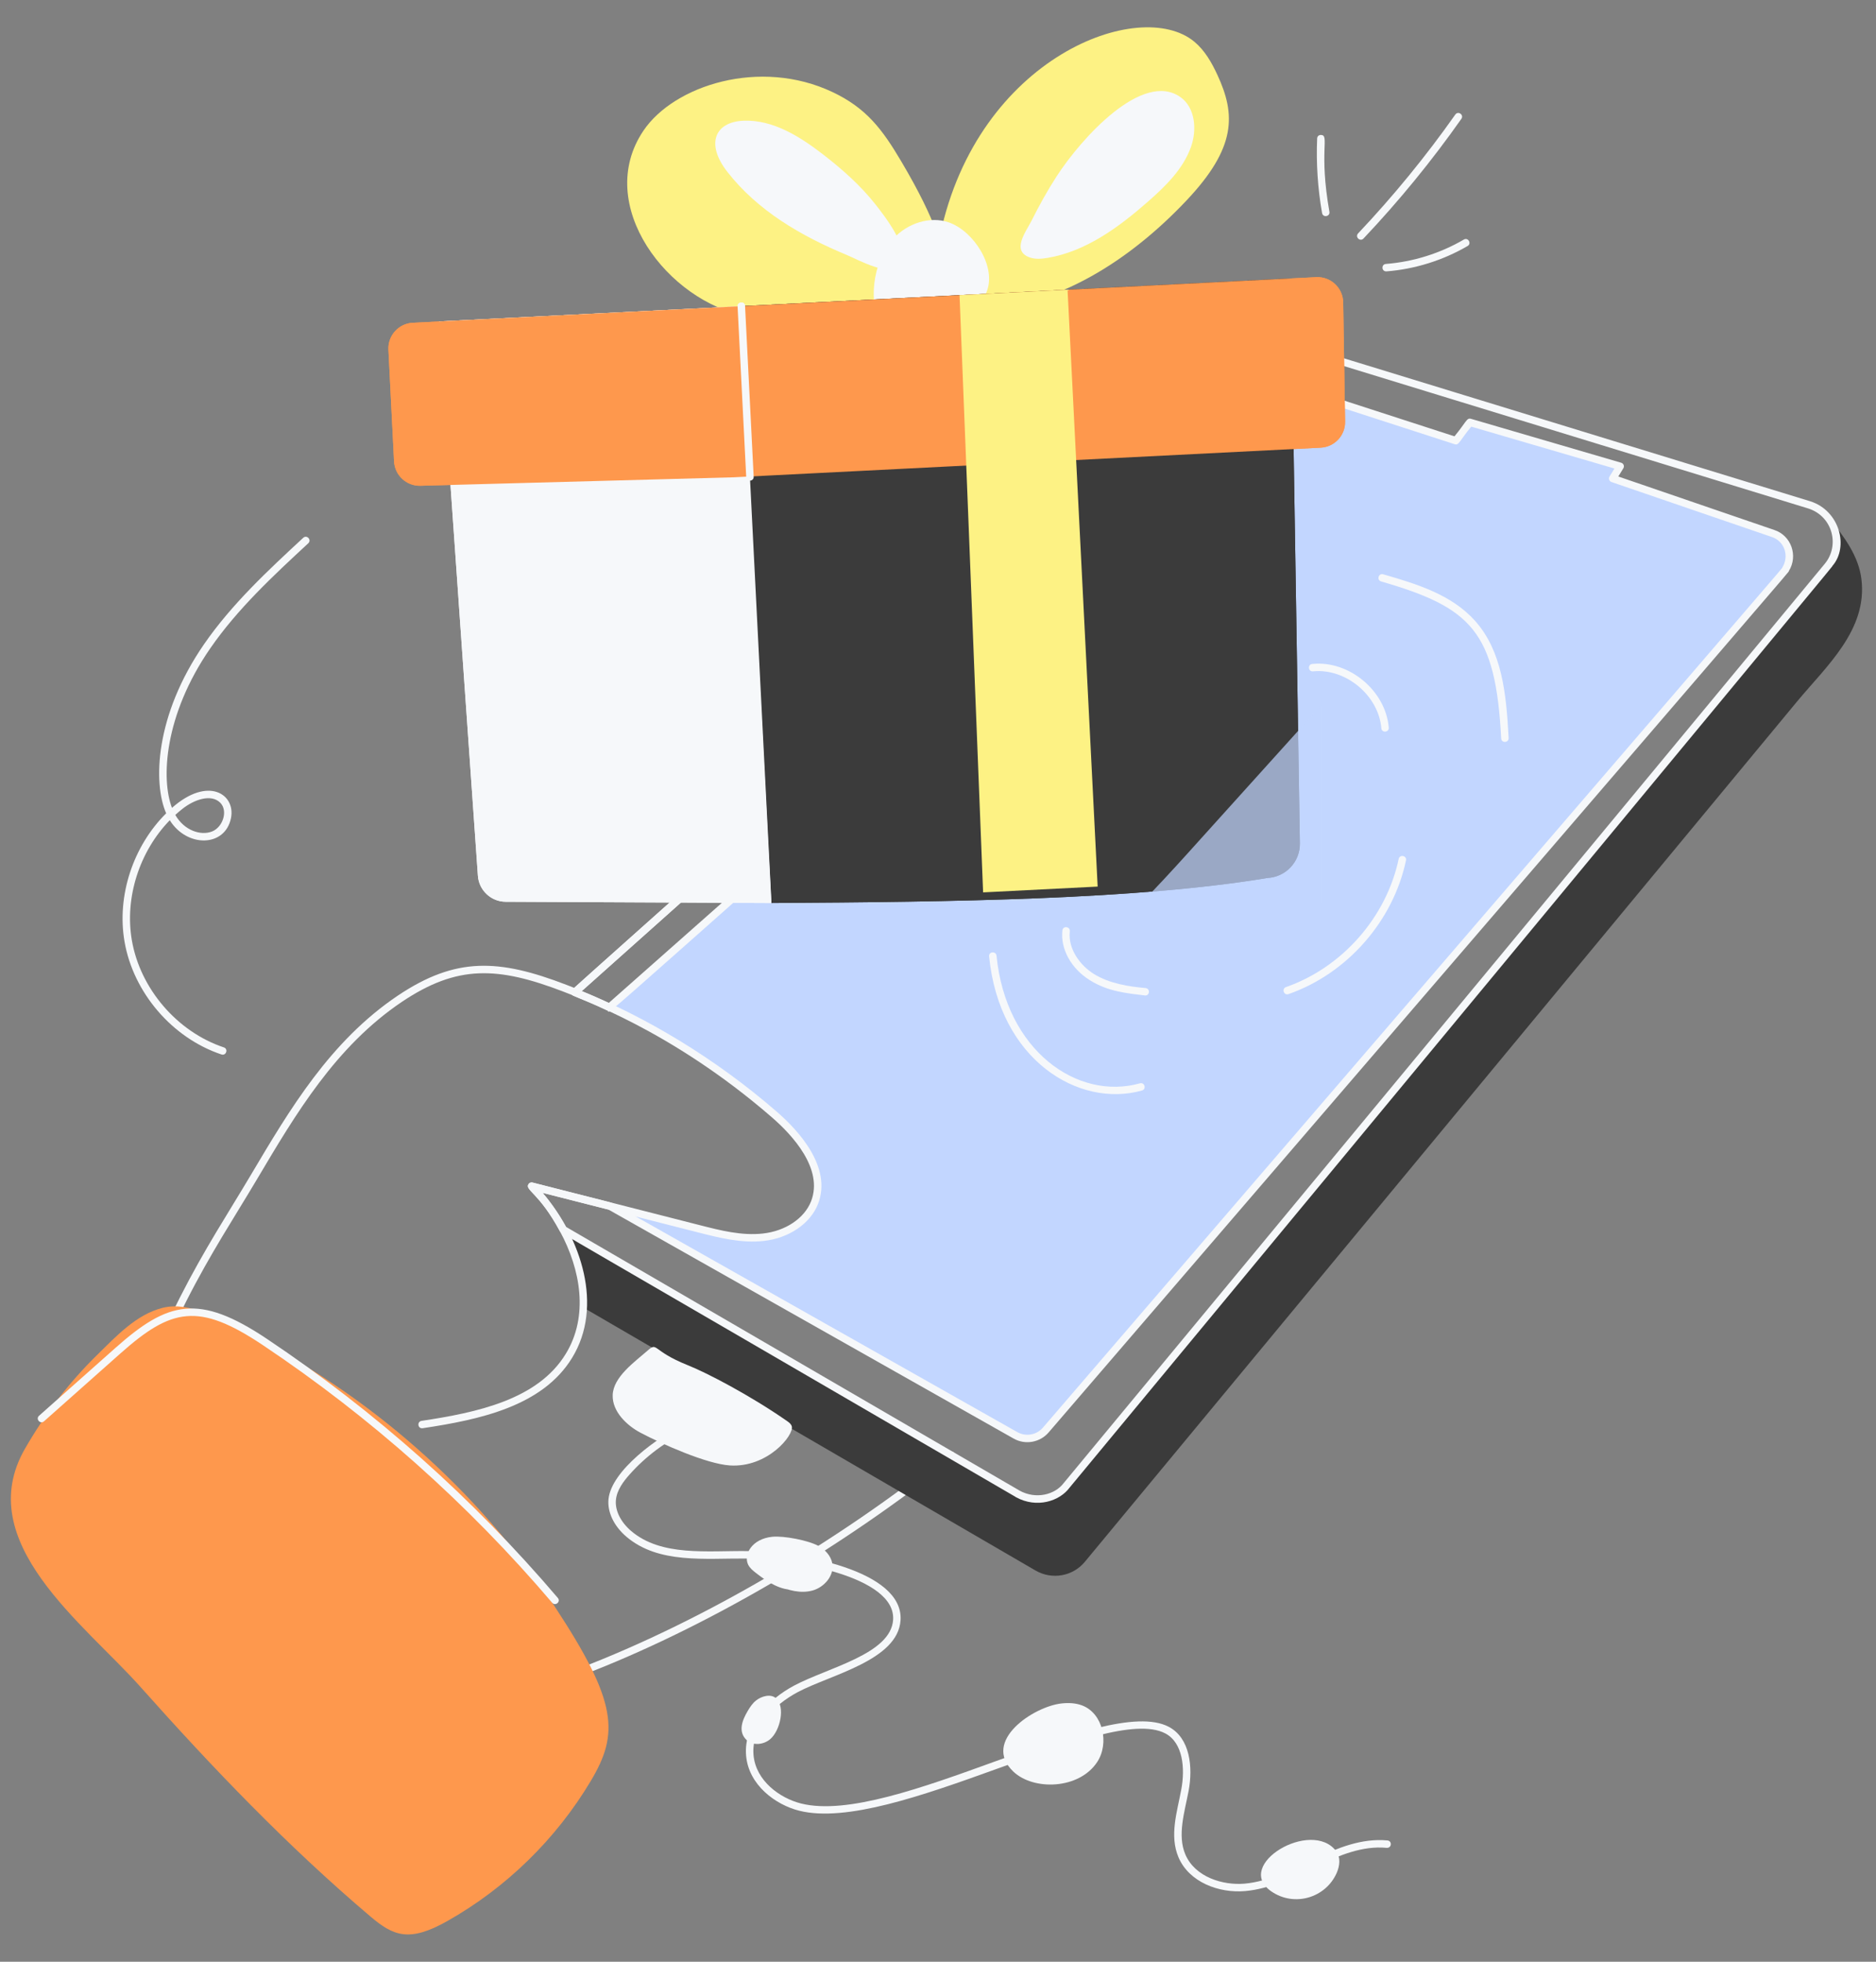 <svg width="66" height="69" viewBox="0 0 66 69" fill="none" xmlns="http://www.w3.org/2000/svg">
<rect x="0" y="0" width="66" height="69" fill="#808080" stroke="none"/>
<path d="M42.019 1.468C42.389 1.776 42.633 2.207 42.834 2.644C43.469 4.021 43.511 5.182 41.739 7.055C39.778 9.13 37.192 10.825 34.338 10.912C33.76 10.93 32.877 10.808 32.771 10.088C32.696 9.579 32.969 8.769 33.076 8.264C34.403 2.006 40.103 -0.125 42.019 1.468Z" fill="#FDF284"/>
<path d="M41.528 3.415C42.053 3.786 42.115 4.565 41.899 5.171C41.623 5.945 41.01 6.545 40.392 7.087C39.362 7.991 38.205 8.845 36.853 9.071C36.644 9.106 36.423 9.125 36.222 9.053C35.571 8.817 36.096 8.152 36.294 7.757C36.561 7.225 36.849 6.703 37.173 6.203C38.058 4.839 40.201 2.479 41.528 3.415Z" fill="#F6F8FA"/>
<path d="M31.706 5.674C31.037 4.543 30.48 3.804 29.294 3.241C26.738 2.028 23.715 3.004 22.64 4.592C20.868 7.21 23.518 10.624 26.252 11.112C26.713 11.194 27.184 11.186 27.652 11.178C29.766 11.14 31.187 11.137 32.424 10.999C33.469 10.883 33.758 10.58 33.391 9.509C33.123 8.726 33.006 7.867 31.706 5.674Z" fill="#FDF284"/>
<path d="M25.588 6.044C24.808 5.043 25.166 4.287 26.156 4.246C27.186 4.204 28.128 4.794 28.945 5.423C29.625 5.948 30.276 6.523 30.808 7.2C31.108 7.582 32.086 8.821 31.667 9.334C31.311 9.768 30.168 9.124 29.788 8.967C28.187 8.303 26.658 7.416 25.588 6.044Z" fill="#F6F8FA"/>
<path d="M30.982 11.373C30.581 10.767 30.634 9.247 31.446 8.376C31.93 7.857 32.711 7.59 33.382 7.823C34.255 8.127 35.078 9.39 34.705 10.28C34.612 10.502 34.453 10.689 34.296 10.872C34.03 11.183 33.751 11.504 33.377 11.672C32.776 11.944 31.395 11.997 30.982 11.373Z" fill="#F6F8FA"/>
<path d="M20.397 58.675C24.685 57.031 29.421 54.265 33.391 51.085C33.528 50.977 33.69 51.182 33.555 51.29C29.565 54.485 24.803 57.267 20.491 58.92C20.329 58.982 20.235 58.737 20.397 58.675Z" fill="#F6F8FA"/>
<path d="M63.234 24.661C55.234 34.331 38.21 54.881 38.166 54.934C37.741 55.447 37.013 55.573 36.436 55.243L20.524 45.992C20.561 45.07 20.288 44.116 19.816 43.246L35.802 52.539C35.802 52.539 35.807 52.539 35.807 52.544C36.476 52.911 37.207 52.674 37.532 52.24L64.298 19.917C64.763 19.36 64.664 18.581 64.272 18.156C64.314 18.177 64.34 18.214 64.372 18.251C64.885 18.88 65.394 19.571 65.488 20.378C65.703 22.155 64.257 23.429 63.234 24.661Z" fill="#3B3B3B"/>
<path d="M35.805 52.543C35.91 52.6 36.025 52.648 36.14 52.679C36.025 52.653 35.91 52.606 35.805 52.543Z" fill="#C2D6FF"/>
<path d="M62.822 20.017C62.793 20.085 63.973 18.697 36.789 50.301C36.522 50.61 36.076 50.683 35.725 50.484L21.459 42.423C22.507 42.69 23.555 42.958 24.603 43.225C25.342 43.414 26.097 43.602 26.852 43.519C27.612 43.435 28.377 43.01 28.655 42.303C29.095 41.176 28.162 40.002 27.25 39.21C25.499 37.69 23.539 36.411 21.438 35.431L45.552 14.105C45.783 13.9 46.092 13.832 46.38 13.932L51.218 15.499L51.711 14.854L56.999 16.401L56.737 16.83L62.382 18.764C62.906 18.937 63.105 19.561 62.822 20.017Z" fill="#C2D6FF"/>
<path d="M64.371 19.818C64.332 19.91 37.499 52.282 37.426 52.356C37.486 52.295 64.329 19.892 64.371 19.818Z" fill="#C2D6FF"/>
<path d="M20.136 34.799L44.969 12.639C45.344 12.303 45.873 12.179 46.35 12.317C46.514 12.365 46.447 12.614 46.279 12.57C45.88 12.46 45.455 12.561 45.144 12.84L20.31 34.999C20.181 35.116 20.005 34.914 20.136 34.799Z" fill="#F6F8FA"/>
<path d="M35.741 52.66C35.733 52.656 35.727 52.651 35.72 52.645C19.046 42.945 19.732 43.373 19.698 43.309C18.972 41.961 18.466 41.866 18.589 41.656C18.618 41.605 18.679 41.58 18.735 41.595C19.202 41.715 19.671 41.834 20.14 41.953C21.067 42.188 21.494 42.294 21.523 42.31L35.789 50.371C36.088 50.54 36.467 50.475 36.69 50.216C63.758 18.749 62.679 20.02 62.701 19.968C62.967 19.532 62.758 19.027 62.341 18.89L56.695 16.955C56.617 16.928 56.582 16.835 56.625 16.763L56.798 16.479L51.76 15.006C51.36 15.487 51.33 15.676 51.178 15.625L46.34 14.058C46.097 13.974 45.837 14.029 45.639 14.204C19.91 36.914 21.532 35.622 21.381 35.551C20.177 34.98 20.116 35.062 20.093 34.926C20.068 34.789 18.369 36.414 44.968 12.646C45.39 12.268 45.98 12.184 46.39 12.329L63.694 17.634C64.725 17.965 65.05 19.237 64.467 19.905C64.445 19.957 65.509 18.658 37.629 52.325C37.28 52.799 36.479 53.065 35.741 52.66ZM37.423 52.163L64.194 19.835C64.733 19.193 64.481 18.16 63.615 17.884L46.316 12.58C46.264 12.58 45.684 12.358 45.142 12.841L20.467 34.86C20.784 34.99 21.101 35.13 21.416 35.277L45.465 14.008C45.736 13.769 46.093 13.695 46.423 13.809L51.17 15.347C51.576 14.857 51.6 14.685 51.748 14.73L57.036 16.276C57.119 16.3 57.156 16.396 57.112 16.47L56.934 16.76L62.425 18.642C63.016 18.837 63.268 19.548 62.933 20.087C62.91 20.152 64.017 18.846 36.889 50.387C36.583 50.74 36.066 50.829 35.661 50.599L21.41 42.547C20.635 42.348 19.846 42.15 19.09 41.957C19.402 42.324 19.681 42.731 19.911 43.152L35.865 52.426L35.864 52.427C36.45 52.749 37.115 52.573 37.423 52.163Z" fill="#F6F8FA"/>
<path d="M3.697 52.543C5.469 46.401 7.233 44.013 8.823 41.331C10.196 39.015 11.616 36.62 13.997 35.018C16.041 33.65 17.549 33.724 19.934 34.642L20.27 34.773C20.282 34.778 20.293 34.784 20.303 34.792C22.736 35.766 25.178 37.236 27.337 39.11C28.092 39.765 29.283 41.057 28.778 42.349C28.507 43.04 27.757 43.55 26.867 43.648C26.082 43.736 25.279 43.531 24.572 43.351C17.061 41.438 19.652 42.098 19.091 41.955C20.46 43.568 21.233 45.944 20.131 47.753C19.088 49.468 16.869 49.934 14.87 50.235C14.693 50.259 14.664 50.002 14.831 49.976C16.771 49.684 18.923 49.235 19.906 47.616C20.712 46.297 20.433 44.661 19.699 43.308C18.973 41.958 18.467 41.864 18.59 41.654C18.619 41.603 18.68 41.578 18.736 41.593C19.203 41.713 19.672 41.832 20.141 41.951C20.592 42.065 21.043 42.179 21.492 42.295L24.637 43.097C25.354 43.28 26.094 43.469 26.839 43.387C27.633 43.3 28.298 42.855 28.534 42.254C28.98 41.112 27.868 39.918 27.165 39.308C23.555 36.173 20.299 35.122 20.144 35.006L19.841 34.887C17.502 33.986 16.087 33.934 14.143 35.235C11.811 36.805 10.407 39.174 9.049 41.465C7.435 44.186 5.719 46.48 3.949 52.616C3.902 52.782 3.649 52.711 3.697 52.543Z" fill="#F6F8FA"/>
<path d="M19.517 56.509C21.735 59.879 21.781 60.972 20.783 62.644C19.564 64.687 17.805 66.404 15.733 67.572C14.396 68.327 13.838 68.093 13.033 67.41C10.121 64.942 7.476 62.18 4.94 59.332C2.964 57.113 -1.011 54.233 0.88 50.953C1.575 49.746 2.425 48.626 3.422 47.653C4.08 47.008 4.793 46.233 5.72 46.001C6.677 45.762 7.674 46.4 8.501 46.809C12.949 49.004 16.8 52.383 19.517 56.509Z" fill="#FE984D"/>
<path d="M19.426 56.374C16.466 52.897 13.04 49.848 9.244 47.31C6.982 45.797 6.025 46.016 4.236 47.605L1.548 49.992C1.419 50.108 1.244 49.911 1.374 49.796L4.062 47.409C5.907 45.77 6.988 45.486 9.39 47.092C13.206 49.643 16.65 52.709 19.625 56.204C19.739 56.337 19.538 56.505 19.426 56.374Z" fill="#F6F8FA"/>
<path d="M27.686 49.98C26.385 49.076 24.874 48.288 24.193 48.017C22.928 47.512 23.145 47.188 22.79 47.499C22.327 47.904 21.574 48.431 21.555 49.071C21.538 49.657 22.06 50.143 22.533 50.393C23.309 50.802 24.858 51.489 25.673 51.544C27.005 51.633 27.942 50.474 27.856 50.168C27.832 50.085 27.757 50.029 27.686 49.98Z" fill="#F6F8FA"/>
<path d="M41.462 65.33C41.134 64.562 41.415 63.723 41.56 62.936C41.697 62.201 41.621 61.298 40.996 60.969C38.935 59.885 31.422 64.517 28.119 63.689C27.282 63.48 26.34 62.785 26.249 61.755C26.151 60.651 27.057 59.757 27.937 59.288C29.134 58.651 31.341 58.181 31.421 56.974C31.521 55.436 27.849 54.834 26.294 54.818C24.794 54.806 23.17 55.015 22.036 54.05C21.598 53.677 21.363 53.183 21.408 52.729C21.507 51.728 23.138 50.54 24.09 50.096C24.245 50.022 24.359 50.26 24.2 50.334C23.427 50.694 22.718 51.222 22.151 51.861C21.944 52.093 21.703 52.405 21.669 52.755C21.632 53.123 21.833 53.533 22.206 53.851C23.269 54.755 24.883 54.539 26.297 54.556C28.063 54.575 31.798 55.22 31.682 56.992C31.589 58.401 29.222 58.902 28.06 59.52C27.254 59.949 26.424 60.755 26.51 61.733C26.59 62.634 27.433 63.247 28.183 63.435C31.422 64.247 38.877 59.561 41.118 60.737C41.87 61.133 41.972 62.157 41.818 62.984C41.676 63.734 41.413 64.55 41.702 65.227C42.044 66.026 43.023 66.319 43.782 66.254C45.493 66.106 46.991 64.566 48.813 64.734C48.98 64.75 48.968 65.002 48.788 64.995C47.066 64.832 45.572 66.363 43.805 66.515C42.882 66.595 41.835 66.203 41.462 65.33Z" fill="#F6F8FA"/>
<path d="M27.978 55.913C27.467 55.955 27.001 55.642 26.596 55.327C26.487 55.242 26.375 55.151 26.317 55.026C26.154 54.675 26.453 54.124 27.173 54.053C27.581 54.013 28.451 54.181 28.803 54.38C29.033 54.511 29.231 54.724 29.28 54.984C29.36 55.41 29.005 55.827 28.587 55.943C28.17 56.058 27.722 55.938 27.328 55.76" fill="#F6F8FA"/>
<path d="M37.341 59.916C37.586 59.889 37.839 59.898 38.069 59.985C38.807 60.263 39.034 61.317 38.601 61.975C37.962 62.946 36.352 62.986 35.646 62.308C34.529 61.233 36.365 60.025 37.341 59.916Z" fill="#F6F8FA"/>
<path d="M47.011 65.115C47.17 65.328 47.134 65.632 47.027 65.876C46.638 66.759 45.531 67.081 44.728 66.527C43.378 65.596 46.146 63.954 47.011 65.115Z" fill="#F6F8FA"/>
<path d="M27.096 61.172C26.868 61.367 26.495 61.41 26.273 61.208C25.947 60.911 26.118 60.496 26.306 60.179C26.385 60.045 26.473 59.913 26.594 59.815C26.776 59.668 27.107 59.56 27.302 59.734C27.634 60.028 27.452 60.869 27.096 61.172Z" fill="#F6F8FA"/>
<path d="M44.59 30.881C40.007 31.64 33.631 31.723 27.141 31.762C27.141 31.762 26.016 10.918 26.081 10.769L45.415 9.793L45.731 29.661C45.742 30.309 45.237 30.848 44.59 30.881Z" fill="#3B3B3B"/>
<path d="M26.08 10.77L15.445 11.306L16.813 30.802C16.849 31.316 17.275 31.716 17.791 31.718L27.14 31.763L26.08 10.77Z" fill="#F6F8FA"/>
<path d="M47.322 14.829C47.33 15.316 46.95 15.721 46.464 15.746L25.817 16.788L14.791 17.086C14.3 17.099 13.888 16.718 13.863 16.227L13.665 12.302C13.64 11.803 14.024 11.378 14.522 11.353C16.924 11.232 47.751 9.676 46.306 9.749C46.817 9.723 47.247 10.126 47.255 10.637L47.322 14.829Z" fill="#FE984D"/>
<path d="M37.558 10.191L38.617 31.184L34.587 31.388L33.758 10.383L37.558 10.191Z" fill="#FDF284"/>
<path d="M26.253 16.781L25.949 10.777C25.941 10.608 26.203 10.583 26.212 10.763L26.515 16.767C26.524 16.941 26.262 16.956 26.253 16.781Z" fill="#F6F8FA"/>
<path d="M44.59 30.881C40.007 31.64 33.631 31.723 27.141 31.762C27.141 31.762 26.016 10.918 26.081 10.769L45.415 9.793L45.731 29.661C45.742 30.309 45.237 30.848 44.59 30.881Z" fill="#3B3B3B"/>
<path d="M26.08 10.77L15.445 11.306L16.813 30.802C16.849 31.316 17.275 31.716 17.791 31.718L27.14 31.763L26.08 10.77Z" fill="#F6F8FA"/>
<path d="M47.322 14.829C47.33 15.316 46.95 15.721 46.464 15.746L25.817 16.788L14.791 17.086C14.3 17.099 13.888 16.718 13.863 16.227L13.665 12.302C13.64 11.803 14.024 11.378 14.522 11.353C16.924 11.232 47.751 9.676 46.306 9.749C46.817 9.723 47.247 10.126 47.255 10.637L47.322 14.829Z" fill="#FE984D"/>
<path d="M37.558 10.191L38.617 31.184L34.587 31.388L33.758 10.383L37.558 10.191Z" fill="#FDF284"/>
<path d="M26.253 16.781L25.949 10.777C25.941 10.608 26.203 10.583 26.212 10.763L26.515 16.767C26.524 16.941 26.262 16.956 26.253 16.781Z" fill="#F6F8FA"/>
<g opacity="0.7">
<path d="M46.483 31.754V24.805C44.903 26.556 43.324 28.307 41.744 30.058C41.226 30.632 40.699 31.199 40.16 31.754H46.483Z" fill="#C2D6FF"/>
</g>
<path d="M40.291 35.015C39.621 34.933 38.985 34.877 38.345 34.479C37.685 34.069 37.305 33.382 37.376 32.728C37.395 32.551 37.655 32.587 37.637 32.757C37.568 33.387 38.012 33.964 38.483 34.257C39.034 34.599 39.712 34.7 40.302 34.753C40.468 34.769 40.456 35.015 40.291 35.015Z" fill="#F6F8FA"/>
<path d="M48.597 25.613C48.5 24.462 47.346 23.498 46.194 23.613C46.023 23.632 45.994 23.37 46.168 23.353C47.457 23.221 48.749 24.289 48.858 25.59C48.873 25.764 48.611 25.787 48.597 25.613Z" fill="#F6F8FA"/>
<path d="M52.813 25.971C52.619 22.211 51.76 21.37 48.59 20.451C48.425 20.403 48.495 20.151 48.663 20.2C49.839 20.54 51.07 20.912 51.897 21.84C52.843 22.901 52.994 24.393 53.075 25.958C53.084 26.131 52.822 26.146 52.813 25.971Z" fill="#F6F8FA"/>
<path d="M34.798 33.64C34.78 33.466 35.042 33.446 35.059 33.615C35.387 36.95 37.903 38.721 40.104 38.104C40.273 38.059 40.34 38.31 40.175 38.357C37.951 38.981 35.157 37.284 34.798 33.64Z" fill="#F6F8FA"/>
<path d="M45.244 34.718C47.22 34.028 48.776 32.259 49.207 30.211C49.243 30.042 49.5 30.094 49.464 30.264C49.014 32.401 47.392 34.246 45.33 34.966C45.168 35.024 45.08 34.776 45.244 34.718Z" fill="#F6F8FA"/>
<path d="M46.512 7.493C46.36 6.629 46.302 5.746 46.339 4.871C46.342 4.8 46.389 4.747 46.475 4.746C46.784 4.759 46.392 5.301 46.77 7.448C46.801 7.618 46.543 7.665 46.512 7.493Z" fill="#F6F8FA"/>
<path d="M47.78 8.209C49.014 6.904 50.165 5.498 51.199 4.03C51.3 3.887 51.512 4.04 51.412 4.181C50.372 5.659 49.214 7.075 47.97 8.389C47.852 8.515 47.661 8.336 47.78 8.209Z" fill="#F6F8FA"/>
<path d="M48.767 9.545C48.6 9.545 48.591 9.297 48.757 9.284C49.718 9.209 50.667 8.912 51.5 8.426C51.649 8.338 51.782 8.565 51.632 8.653C50.765 9.158 49.778 9.467 48.777 9.545C48.773 9.545 48.77 9.545 48.767 9.545Z" fill="#F6F8FA"/>
<path d="M7.792 37.089C6.062 36.512 4.691 34.916 4.381 33.119C4.103 31.506 4.684 29.759 5.846 28.607C5.381 27.547 5.447 25.168 7.18 22.657C8.159 21.241 9.434 20.059 10.668 18.916C10.795 18.798 10.973 18.99 10.846 19.108C9.623 20.241 8.358 21.413 7.396 22.806C5.769 25.162 5.663 27.406 6.05 28.415C7.328 27.286 8.292 27.941 8.127 28.771C7.923 29.805 6.573 29.817 5.973 28.85C4.909 29.944 4.38 31.57 4.639 33.074C4.933 34.779 6.234 36.293 7.875 36.84C8.04 36.895 7.956 37.143 7.792 37.089ZM6.167 28.663C6.481 29.214 7.066 29.403 7.462 29.245C7.844 29.092 8.033 28.511 7.743 28.229C7.424 27.918 6.837 28.122 6.428 28.442C6.338 28.512 6.251 28.586 6.167 28.663Z" fill="#F6F8FA"/>
</svg>
